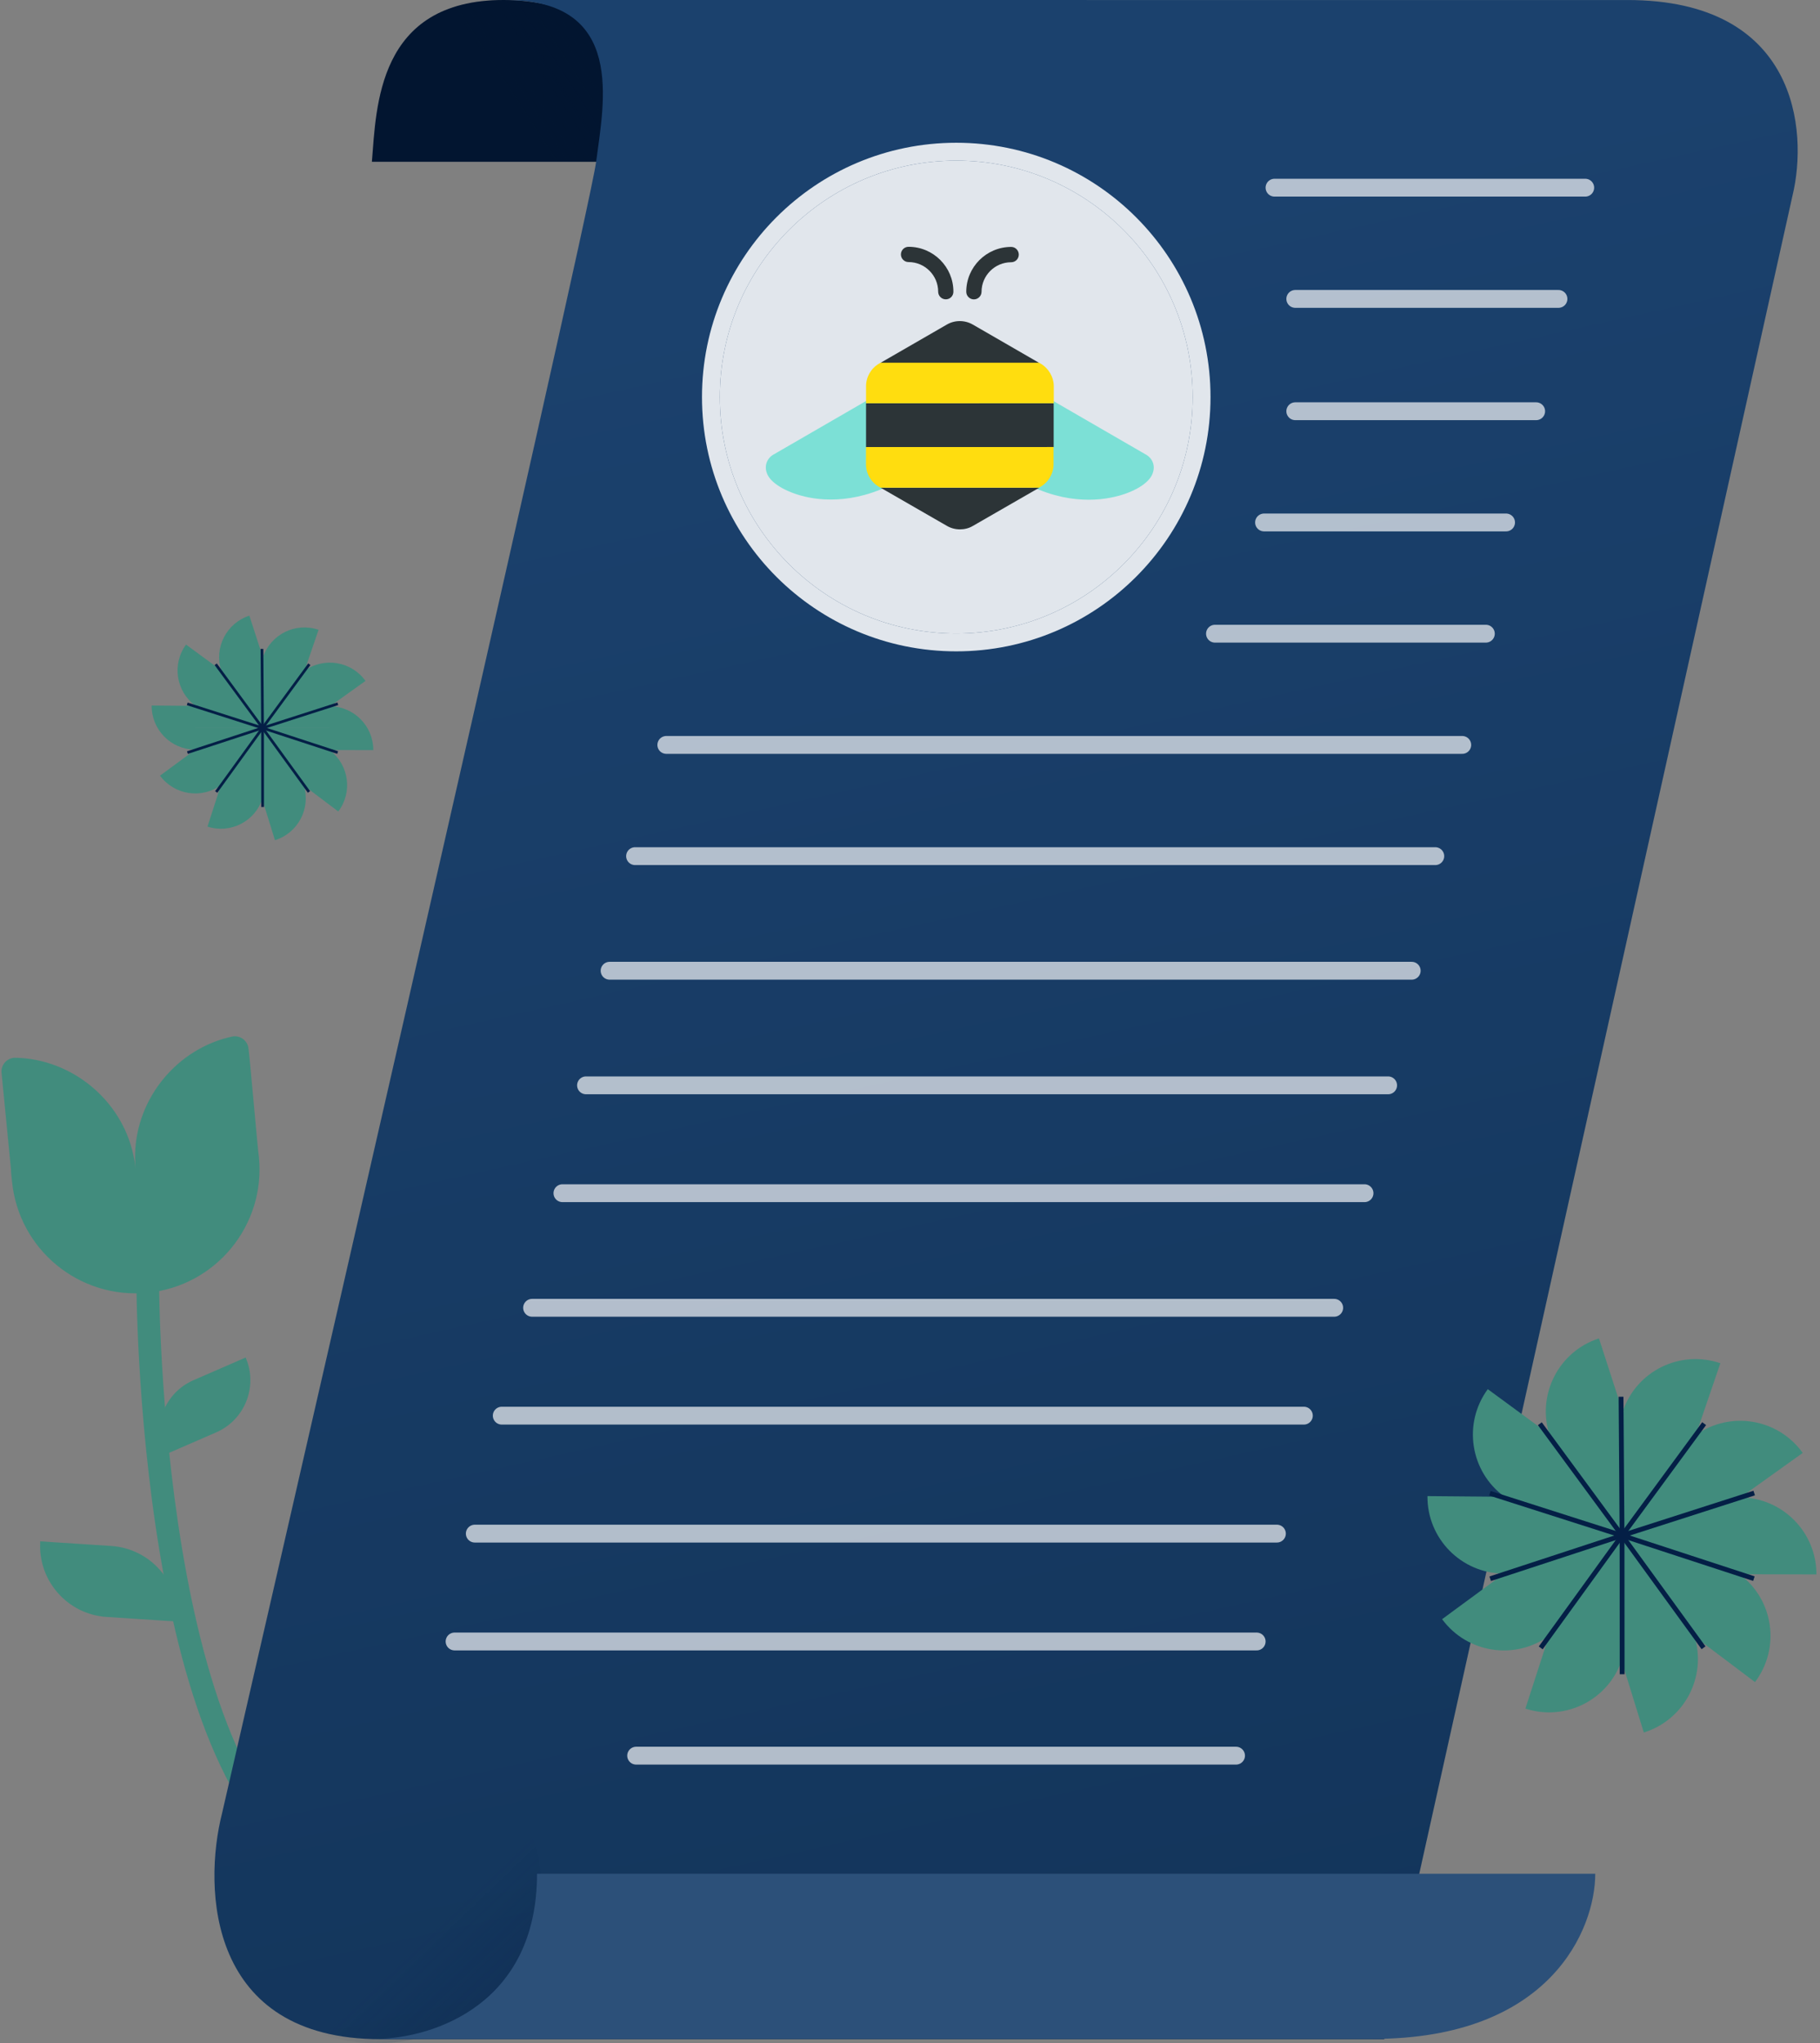 <svg width="204" height="229" viewBox="0 0 204 229" fill="none" xmlns="http://www.w3.org/2000/svg">
<rect x="0" y="0" width="204" height="229" fill="#808080" stroke="none"/>
<path d="M12.457 173.406C16.722 173.686 19.97 177.334 19.768 181.588L11.957 181.079C7.691 180.799 4.443 177.151 4.645 172.897L12.457 173.406C12.457 173.406 12.457 173.406 12.457 173.406Z" fill="#418C7D" stroke="#418C7D" stroke-width="0.281"/>
<path d="M21.742 154.816C18.628 156.171 17.176 159.765 18.454 162.893L24.172 160.407C27.286 159.052 28.738 155.458 27.46 152.33L21.742 154.816C21.742 154.816 21.742 154.816 21.742 154.816Z" fill="#418C7D" stroke="#418C7D" stroke-width="0.281"/>
<path d="M34.562 198.991C31.969 195.612 32.555 190.763 35.898 188.099L42.029 183.223C44.621 186.602 44.04 191.45 40.687 194.116L40.687 194.116L34.562 198.991Z" fill="#71EEB8" stroke="#71EEB8" stroke-width="0.281"/>
<path fill-rule="evenodd" clip-rule="evenodd" d="M15.287 143.559C15.287 143.559 15.287 143.558 16.557 143.558C17.827 143.558 17.827 143.558 17.827 143.558L17.827 143.567L17.827 143.597L17.827 143.719C17.828 143.827 17.829 143.989 17.832 144.201C17.837 144.626 17.847 145.252 17.867 146.053C17.907 147.654 17.988 149.954 18.149 152.739C18.472 158.313 19.117 165.816 20.406 173.553C21.696 181.303 23.622 189.226 26.48 195.671C29.357 202.156 33.067 206.892 37.777 208.676L36.878 211.051C31.203 208.902 27.124 203.384 24.159 196.701C21.176 189.976 19.207 181.814 17.901 173.97C16.593 166.115 15.94 158.516 15.614 152.886C15.451 150.069 15.369 147.742 15.328 146.117C15.308 145.304 15.297 144.667 15.292 144.231C15.29 144.014 15.288 143.847 15.288 143.733L15.287 143.604L15.287 143.571L15.287 143.559Z" fill="#418C7D"/>
<path d="M27.713 117.541L27.713 117.541L27.715 117.55C27.781 117.964 28.026 120.646 28.277 123.401L28.294 123.588C28.549 126.39 28.807 129.215 28.885 129.71C29.622 137.272 24.094 144.005 16.532 144.744L16.532 144.744L16.532 144.744L16.532 144.744L16.532 144.744L16.532 144.744L16.532 144.744L16.532 144.744L16.532 144.744L16.532 144.744L16.532 144.744L16.531 144.744L16.531 144.744L16.531 144.744L16.531 144.744L16.531 144.744L16.531 144.744L16.531 144.744L16.531 144.744L16.531 144.744L16.531 144.744L16.531 144.744L16.531 144.744L16.531 144.744L16.531 144.744L16.531 144.744L16.531 144.744L16.531 144.744L16.531 144.744L16.531 144.744L16.531 144.744L16.531 144.744L16.531 144.744L16.531 144.744L16.531 144.744L16.531 144.744L16.531 144.744L16.531 144.744L16.531 144.744L16.531 144.744L16.531 144.744L16.531 144.744L16.53 144.744L16.53 144.744L16.53 144.744L16.53 144.744L16.53 144.744L16.53 144.744L16.53 144.744L16.53 144.744L16.53 144.744L16.53 144.744L16.53 144.744L16.53 144.744L16.53 144.744L16.53 144.744L16.53 144.744L16.53 144.744L16.53 144.744L16.53 144.744L16.53 144.744L16.53 144.744L16.53 144.744L16.53 144.744L16.53 144.744L16.53 144.744L16.53 144.744L16.53 144.744L16.53 144.744L16.53 144.744L16.53 144.744L16.53 144.744L16.53 144.744L16.53 144.744L16.53 144.744L16.53 144.744L16.53 144.744L16.53 144.744L16.53 144.744L16.53 144.744L16.53 144.744L16.529 144.744L16.529 144.744L16.529 144.744L16.529 144.744L16.529 144.744L16.529 144.744L16.529 144.744L16.529 144.744L16.529 144.744L16.529 144.744L16.529 144.744L16.529 144.744L16.529 144.744L16.529 144.744L16.529 144.744L16.529 144.744L16.529 144.744L16.529 144.744L16.529 144.744L16.529 144.744L16.529 144.744L16.529 144.744L16.529 144.744L16.529 144.744L16.529 144.744L16.529 144.744L16.529 144.744L16.529 144.744L16.529 144.744L16.529 144.744L16.529 144.744L16.529 144.744L16.529 144.744L16.529 144.744L16.529 144.744L16.529 144.744L16.529 144.744L16.529 144.744L16.529 144.744L16.529 144.744L16.529 144.744L16.529 144.744L16.529 144.744L16.529 144.744L16.529 144.744L16.529 144.744L16.529 144.744L16.529 144.744L16.529 144.744L16.529 144.744L16.529 144.744L16.528 144.744L16.528 144.744L16.528 144.744L16.528 144.744L16.528 144.744L16.528 144.744L16.528 144.744L16.528 144.744L16.528 144.744L16.528 144.744L16.528 144.744L16.528 144.744L16.528 144.744L16.528 144.744L16.528 144.744L16.528 144.744L16.528 144.744L16.528 144.744L16.528 144.744L16.528 144.744L16.528 144.744L16.528 144.744L16.528 144.744L16.528 144.744L16.528 144.744L16.528 144.744L16.528 144.744L16.528 144.744L16.528 144.744L16.528 144.744L16.528 144.744L16.528 144.744L16.528 144.744L16.528 144.744L16.528 144.744L16.528 144.744L16.528 144.744L16.528 144.744L16.528 144.744L16.528 144.744L16.528 144.744L16.528 144.744L16.528 144.744L16.528 144.744L16.528 144.744L16.528 144.744L16.528 144.744L16.528 144.744L16.528 144.744L16.528 144.744L16.528 144.744L16.528 144.744L16.527 144.744L16.527 144.744L16.527 144.744L16.527 144.744L16.527 144.744L16.527 144.744L16.527 144.744L16.527 144.744L16.527 144.744L16.527 144.744L16.527 144.744L16.527 144.744L16.527 144.744L16.527 144.744L16.527 144.744L16.527 144.744L16.527 144.744L16.527 144.744L16.527 144.744L16.527 144.744L16.527 144.744L16.527 144.744L16.527 144.744L16.527 144.744L16.527 144.744L16.527 144.744L16.527 144.744L16.527 144.744L16.527 144.744L16.527 144.744L16.527 144.744L16.527 144.744L16.527 144.744L16.527 144.744L16.527 144.744L16.527 144.744L16.527 144.744L16.527 144.744L16.527 144.744L16.527 144.744L16.527 144.744L16.527 144.744L16.527 144.744L16.527 144.744L16.527 144.744L16.527 144.744L16.527 144.744L16.527 144.744L16.527 144.744L16.527 144.744L16.527 144.744L16.526 144.744L16.526 144.744L16.526 144.744L16.526 144.744L16.526 144.744L16.526 144.744L16.526 144.744L16.526 144.744L16.526 144.744L16.526 144.744L16.526 144.744L16.526 144.744L16.526 144.744L16.526 144.744L16.526 144.744L16.526 144.744L16.526 144.744L16.526 144.744L16.526 144.744L16.526 144.744L16.526 144.744L16.526 144.744L16.526 144.744L16.526 144.744L16.526 144.744L16.526 144.744L16.526 144.744L16.526 144.744L16.526 144.744L16.526 144.744L16.526 144.744L16.526 144.744L16.526 144.744L16.526 144.744L16.526 144.744L16.526 144.744L16.526 144.744L16.526 144.744L16.526 144.744L16.526 144.744L16.526 144.744L16.526 144.744L16.526 144.744L16.526 144.744L16.526 144.744L16.526 144.744L16.526 144.744L16.526 144.744L16.526 144.744L16.525 144.744L16.525 144.744L16.525 144.744L16.525 144.744L16.525 144.744L16.525 144.744L16.525 144.744L16.525 144.744L16.525 144.744L16.525 144.744L16.525 144.744L16.525 144.744L16.525 144.744L16.525 144.744L16.525 144.744L16.525 144.744L16.525 144.744L16.525 144.744L16.525 144.744L16.525 144.744L16.525 144.744L16.525 144.744L16.525 144.744L16.525 144.744L16.525 144.744L16.525 144.744L16.525 144.744L16.525 144.744L16.525 144.744L16.525 144.744L16.525 144.744L16.525 144.744L16.525 144.744L16.525 144.744L16.525 144.744L16.525 144.744L16.525 144.744L16.525 144.744L16.525 144.744L16.524 144.744L16.524 144.744L16.524 144.744L16.524 144.744L16.524 144.744L16.524 144.744L16.524 144.744L16.524 144.744L16.524 144.744L16.524 144.744L16.524 144.744L16.524 144.744L16.524 144.744L16.524 144.744L16.524 144.744L16.524 144.744L16.524 144.744L16.524 144.744L16.524 144.744L16.524 144.744L16.524 144.744L16.524 144.744L16.524 144.744L16.524 144.744L16.524 144.744L16.524 144.744L16.524 144.744L16.524 144.744L16.524 144.744L16.524 144.744L16.524 144.744L16.524 144.744L16.524 144.744L16.524 144.744L16.524 144.744L16.524 144.744L16.524 144.744L16.524 144.744L16.524 144.744L16.524 144.744L16.524 144.744L16.524 144.744L16.524 144.744L16.524 144.744L16.524 144.744L16.524 144.744L16.524 144.744L16.524 144.744L16.524 144.744L16.524 144.744L16.524 144.744L16.524 144.744L16.524 144.744L16.523 144.744L16.523 144.744L16.523 144.744L16.523 144.744L16.523 144.744L16.523 144.744L16.523 144.744L16.523 144.744L16.523 144.744L16.523 144.744L16.523 144.744L16.523 144.744L16.523 144.744L16.523 144.744L16.523 144.744L16.523 144.744L16.523 144.744L16.523 144.744L16.523 144.744L16.523 144.744L16.523 144.744L16.523 144.744L16.523 144.744L16.523 144.744L16.523 144.744L16.523 144.744L16.523 144.744L16.523 144.744L16.523 144.744L16.523 144.744L16.523 144.744L16.523 144.744L16.523 144.744L16.523 144.744L16.523 144.744L16.523 144.744L16.523 144.744L16.523 144.744L16.523 144.744L16.523 144.744L16.522 144.744L16.522 144.744L16.522 144.744L16.522 144.744L16.522 144.744L16.522 144.744L16.522 144.744L16.522 144.744L16.522 144.744L16.522 144.744L16.522 144.744L16.522 144.744L16.522 144.744L16.522 144.744L16.522 144.744L16.522 144.744L16.522 144.744L16.522 144.744L16.522 144.745L16.522 144.745L16.522 144.745L16.522 144.745L16.522 144.745L16.522 144.745L16.522 144.745L16.522 144.745L16.522 144.745L16.522 144.745L16.522 144.745L16.522 144.745L16.522 144.745L16.522 144.745L16.522 144.745L16.521 144.745L16.521 144.745L16.521 144.745L16.521 144.745L16.521 144.745L16.521 144.745L16.521 144.745L16.521 144.745L16.521 144.745L16.521 144.745L16.521 144.745L16.521 144.745L16.521 144.745L16.521 144.745L16.521 144.745L16.521 144.745L16.521 144.745L16.521 144.745L16.521 144.745L16.521 144.745L16.521 144.745L16.521 144.745L16.521 144.745L16.521 144.745L16.521 144.745L16.521 144.745L16.521 144.745L16.521 144.745L16.521 144.745L16.521 144.745L16.521 144.745L16.521 144.745L16.521 144.745L16.521 144.745L16.521 144.745L16.521 144.745L16.521 144.745L16.521 144.745L16.521 144.745L16.521 144.745L16.521 144.745L16.521 144.745L16.521 144.745L16.52 144.745L16.52 144.745L16.52 144.745L16.52 144.745L16.52 144.745L16.52 144.745L16.52 144.745L16.52 144.745L16.52 144.745L16.52 144.745L16.52 144.745L16.52 144.745L16.52 144.745L16.52 144.745L16.52 144.745L16.52 144.745L16.52 144.745L16.52 144.745L16.52 144.745L16.52 144.745L16.52 144.745L16.52 144.745L16.52 144.745L16.52 144.745L16.52 144.745L16.52 144.745L16.52 144.745L16.52 144.745L16.52 144.745L16.52 144.745L16.52 144.745L16.52 144.745L16.52 144.745L16.52 144.745L16.52 144.745L16.52 144.745L16.52 144.745L16.52 144.745L16.52 144.745L16.52 144.745L16.52 144.745L16.52 144.745L16.52 144.745L16.52 144.745L16.52 144.745L16.52 144.745L16.52 144.745L16.52 144.745L16.52 144.745L16.52 144.745L16.52 144.745L16.52 144.745L16.52 144.745L16.52 144.745L16.52 144.745L16.52 144.745L16.52 144.745L16.52 144.745L16.519 144.745L16.519 144.745L16.519 144.745L16.519 144.745L16.519 144.745L16.519 144.745L16.519 144.745L16.519 144.745L16.519 144.745L16.519 144.745L16.519 144.745L16.519 144.745L16.519 144.745L16.519 144.745L16.519 144.745L16.519 144.745L16.519 144.745L16.519 144.745L16.519 144.745L16.519 144.745L16.519 144.745L16.519 144.745L16.519 144.745L16.519 144.745L16.519 144.745L16.519 144.745L16.519 144.745L16.519 144.745L16.519 144.745L16.519 144.745L16.519 144.745L16.519 144.745L16.519 144.745L16.519 144.745L16.519 144.745L16.519 144.745L16.519 144.745L16.519 144.745L16.519 144.745L16.519 144.745L16.519 144.745L16.519 144.745L16.519 144.745L16.519 144.745L16.519 144.745L16.519 144.745L16.519 144.745L16.519 144.745L16.519 144.745L16.519 144.745L16.519 144.745L16.519 144.745L16.519 144.745L16.519 144.745L16.519 144.745L16.518 144.745L16.518 144.745L16.518 144.745L16.518 144.745L16.518 144.745L16.518 144.745L16.518 144.745L16.518 144.745L16.518 144.745L16.518 144.745L16.518 144.745L16.518 144.745L16.518 144.745L16.518 144.745L16.518 144.745L16.518 144.745L16.518 144.745L16.518 144.745L16.518 144.745L16.518 144.745L16.518 144.745L16.518 144.745L16.518 144.745L16.518 144.745L16.518 144.745L16.518 144.745L16.518 144.745L16.518 144.745L16.518 144.745L16.518 144.745L16.518 144.745L16.518 144.745L16.518 144.745L16.518 144.745L16.518 144.745L16.518 144.745L16.518 144.745L16.518 144.745L16.518 144.745L16.518 144.745L16.518 144.745L16.518 144.745L16.517 144.745L16.517 144.745L16.517 144.745L16.517 144.745L16.517 144.745L16.517 144.745L16.517 144.745L16.517 144.745L16.517 144.745L16.517 144.745L16.517 144.745L16.517 144.745L16.517 144.745L16.517 144.745L16.517 144.745L16.517 144.745L16.517 144.745L16.517 144.745L16.517 144.745L16.517 144.745L16.517 144.745L16.517 144.745L16.517 144.745L16.517 144.745L16.517 144.745L16.517 144.745L16.517 144.745L16.517 144.745L16.517 144.745L16.517 144.745L16.517 144.745L16.517 144.745L16.517 144.745L16.517 144.745L16.517 144.745L16.517 144.745L16.517 144.745L16.517 144.745L16.517 144.745L16.517 144.745L16.517 144.745L16.517 144.745L16.517 144.745L16.517 144.745L16.517 144.745L16.517 144.745L16.517 144.745L16.517 144.745L16.517 144.745L16.516 144.745L16.516 144.745L16.516 144.745L16.516 144.745L16.516 144.745L16.516 144.745L16.516 144.745L16.516 144.745L16.516 144.745L16.516 144.745L16.516 144.745L16.516 144.745L16.516 144.745L16.516 144.745L16.516 144.745L16.516 144.745L16.516 144.745L16.516 144.745L16.516 144.745L16.516 144.745L16.516 144.745L16.516 144.745L16.516 144.745L16.516 144.745L16.516 144.745L16.516 144.745L16.516 144.745L16.516 144.745L16.516 144.745L16.516 144.745L16.516 144.745L16.516 144.745L16.516 144.745L16.516 144.745L16.516 144.745L16.516 144.745L16.516 144.745L16.516 144.745L16.516 144.745L16.515 144.745L16.515 144.745L16.515 144.745L16.515 144.745L16.515 144.745L16.515 144.745L16.515 144.745L16.515 144.745L16.515 144.745L16.515 144.745L16.515 144.745L16.515 144.745L16.515 144.745L16.515 144.745L16.515 144.745L16.515 144.745L16.515 144.745L16.515 144.745L16.515 144.745L16.515 144.745L16.515 144.745L16.515 144.745L16.515 144.745L16.515 144.745L16.515 144.745L16.515 144.745L16.515 144.745L16.515 144.745L16.515 144.745L16.515 144.745L16.515 144.745L16.515 144.745L16.515 144.745L16.515 144.745L16.515 144.745L16.515 144.745C8.954 145.484 2.224 139.952 1.485 132.383L1.485 132.381C1.477 132.314 1.47 132.246 1.462 132.178C1.416 131.764 1.369 131.348 1.358 130.918L1.359 130.918L1.358 130.908L0.313 120.218C0.232 119.385 0.901 118.669 1.741 118.69L1.742 118.69C7.933 118.815 13.47 123.322 14.799 129.422L14.799 129.423C14.918 129.957 15.005 130.502 15.062 131.06L15.342 131.032C15.288 130.475 15.27 129.923 15.284 129.376L15.284 129.375C15.407 123.133 19.965 117.634 26.016 116.318L26.017 116.318C26.837 116.135 27.632 116.708 27.713 117.541Z" fill="#418C7D" stroke="#418C7D" stroke-width="0.281"/>
<path d="M74.332 18.132L41.684 18.132C42.188 12.088 42.246 -7.61957e-05 56.45 -7.37123e-05C70.653 -7.12289e-05 74.207 12.088 74.332 18.132Z" fill="#021530"/>
<path d="M74.332 18.132L41.684 18.132C42.188 12.088 42.246 -7.61957e-05 56.45 -7.37123e-05C70.653 -7.12289e-05 74.207 12.088 74.332 18.132Z" fill="url(#paint0_linear)"/>
<path d="M158.99 210.412L200.921 21.913C202.684 14.61 201.45 0.003 182.411 0.003H125.37C125.37 0.003 68.578 0.001 56.797 0C56.759 0 56.722 0 56.684 0C53.787 0 54.191 0 56.797 0C70.17 0.065 67.682 11.519 66.819 18.135C65.953 24.771 24.888 203.234 24.888 203.234C22.747 211.671 23.302 228.544 42.642 228.544H155.123L170.701 216.834L158.99 210.412Z" fill="url(#paint1_linear)"/>
<path d="M172.185 46.089H145.185M168.812 58.555H141.685M166.545 71.021H136.185M163.901 83.487H74.685M160.879 95.953H71.184M158.235 108.796H68.329M155.591 121.64H65.685M152.946 133.728H63.041M149.547 146.571H59.641M146.147 158.66H56.241M143.125 171.881H53.219M140.858 183.969H50.953M138.545 196.766H71.304M177.685 21.034H142.858M174.685 33.5H145.185" stroke="white" stroke-opacity="0.67" stroke-width="2" stroke-linecap="round"/>
<ellipse cx="42.185" cy="211.5" rx="18.5" ry="17.5" fill="url(#paint2_linear)"/>
<path d="M41.685 228.51C41.892 228.514 42.107 228.514 42.328 228.51L153.877 228.51C173.823 228.51 178.809 216.17 178.809 210L60.194 210C60.194 224.602 48.671 228.385 42.328 228.51L41.685 228.51Z" fill="#2C5079"/>
<circle cx="107.184" cy="44.5" r="26.5" fill="#E1E6EC"/>
<circle cx="107.184" cy="44.5" r="27.5" stroke="white" stroke-opacity="0.87" stroke-width="2"/>
<path d="M103.95 41.654C103.48 41.495 102.962 41.543 102.521 41.792L86.697 50.946C86.69 50.946 86.69 50.953 86.676 50.953C85.875 51.444 85.619 52.362 86.041 53.225C86.565 54.295 88.422 55.31 90.659 55.752C91.35 55.89 92.185 55.986 93.131 55.986C94.912 55.986 97.094 55.634 99.531 54.502C101.416 53.625 103.204 51.713 104.316 49.379C105.489 46.921 105.724 44.45 104.951 42.586C104.778 42.151 104.405 41.812 103.95 41.654Z" fill="#7CE0D6"/>
<path d="M128.488 50.968C128.481 50.968 128.481 50.961 128.467 50.961L112.643 41.806C112.215 41.551 111.697 41.502 111.214 41.668C110.758 41.827 110.386 42.165 110.206 42.607C109.433 44.471 109.667 46.95 110.841 49.401C111.953 51.734 113.741 53.647 115.626 54.523C118.049 55.656 120.238 56.008 122.026 56.008C122.972 56.008 123.807 55.911 124.497 55.773C126.734 55.345 128.592 54.33 129.116 53.246C129.544 52.369 129.289 51.465 128.488 50.968Z" fill="#7CE0D6"/>
<path d="M101.837 27.66C101.361 27.66 100.981 28.047 100.981 28.516C100.981 28.986 101.368 29.372 101.837 29.372C103.667 29.372 105.158 30.864 105.158 32.693C105.158 33.163 105.545 33.549 106.014 33.549C106.242 33.549 106.463 33.46 106.622 33.294C106.781 33.128 106.87 32.914 106.864 32.679C106.864 29.918 104.613 27.66 101.837 27.66Z" fill="#2C3437"/>
<path d="M113.346 27.673C110.57 27.673 108.306 29.924 108.306 32.699C108.306 33.169 108.692 33.555 109.162 33.555C109.624 33.555 110.011 33.175 110.018 32.713C110.018 30.883 111.509 29.392 113.339 29.392C113.815 29.392 114.195 29.006 114.195 28.536C114.195 28.067 113.815 27.673 113.346 27.673Z" fill="#2C3437"/>
<path d="M115.046 54.655H114.97H113.458H101.721H100.209H99.975H98.697L106.133 58.936C106.582 59.198 107.093 59.329 107.597 59.329C108.108 59.329 108.612 59.205 109.06 58.936L116.496 54.655H115.046Z" fill="#2C3437"/>
<path d="M117.344 45.205H116.591H98.586H97.826H97.074V50.114H97.826H98.586H116.591H117.344H118.103V45.205H117.344Z" fill="#2C3437"/>
<path d="M116.64 40.75L116.453 40.639H114.941H114.569H113.423H101.748H100.733H100.236H98.724L98.537 40.75C97.64 41.267 97.074 42.241 97.074 43.276V45.196H97.833H98.593H116.598H117.358H118.117V43.276C118.103 42.241 117.537 41.274 116.64 40.75Z" fill="#FFDD0F"/>
<path d="M117.344 50.104H116.584H98.585H97.826H97.067V52.037C97.067 53.073 97.626 54.046 98.53 54.564L98.689 54.654H99.966H100.201H101.713H113.443H114.955H115.031H116.467L116.633 54.557C117.53 54.032 118.089 53.066 118.089 52.03V50.097H117.344V50.104Z" fill="#FFDD0F"/>
<path d="M109.045 36.379C108.133 35.854 107.022 35.854 106.124 36.379L98.716 40.653H100.228H100.725H101.74H113.422H114.554H114.934H116.446L109.045 36.379Z" fill="#2C3437"/>
<g clip-path="url(#clip0)">
<path d="M181.81 185.957L173.626 183.308L170.978 191.492C175.496 192.957 180.346 190.485 181.81 185.957Z" fill="#418C7D"/>
<path d="M173.679 183.298L168.579 176.37L161.641 181.47C164.466 185.302 169.846 186.112 173.679 183.298Z" fill="#418C7D"/>
<path d="M168.527 176.36L168.6 167.75L160 167.677C159.959 172.434 163.781 176.318 168.527 176.36Z" fill="#418C7D"/>
<path d="M168.611 167.729L173.711 160.791L166.762 155.692C163.948 159.524 164.779 164.914 168.611 167.729Z" fill="#418C7D"/>
<path d="M173.689 160.843L181.873 158.184L179.224 150C174.696 151.465 172.224 156.325 173.689 160.843Z" fill="#418C7D"/>
<path d="M181.905 158.143L190.047 160.926L192.831 152.784C188.323 151.246 183.442 153.646 181.905 158.143Z" fill="#418C7D"/>
<path d="M190.057 160.843L195.063 167.843L202.063 162.837C199.301 158.974 193.921 158.08 190.057 160.843Z" fill="#418C7D"/>
<path d="M195.011 167.822L194.99 176.432L203.6 176.453C203.611 171.696 199.768 167.833 195.011 167.822Z" fill="#418C7D"/>
<path d="M195.021 176.464L189.838 183.339L196.714 188.522C199.581 184.71 198.822 179.32 195.021 176.464Z" fill="#418C7D"/>
<path d="M189.933 183.401L181.707 185.946L184.251 194.172C188.79 192.759 191.335 187.94 189.933 183.401Z" fill="#418C7D"/>
<path d="M195.739 172.091H181.811V186.019H181.822C189.507 186.019 195.739 179.777 195.739 172.091Z" fill="#418C7D"/>
<path d="M167.894 172.091H181.821V186.019H181.811C174.125 186.019 167.894 179.777 167.894 172.091Z" fill="#418C7D"/>
<path d="M167.894 172.101H181.821V158.174H181.811C174.125 158.174 167.894 164.405 167.894 172.101Z" fill="#418C7D"/>
<path d="M195.739 172.101H181.811V158.174H181.822C189.507 158.174 195.739 164.405 195.739 172.101Z" fill="#418C7D"/>
<path d="M191.014 159.553L181.812 172.091" stroke="#041F46" stroke-width="0.539" stroke-miterlimit="10"/>
<path d="M196.623 167.333L181.812 172.091" stroke="#041F46" stroke-width="0.539" stroke-miterlimit="10"/>
<path d="M196.589 176.927L181.811 172.091" stroke="#041F46" stroke-width="0.539" stroke-miterlimit="10"/>
<path d="M190.946 184.674L181.811 172.091" stroke="#041F46" stroke-width="0.539" stroke-miterlimit="10"/>
<path d="M181.822 187.641L181.811 172.091" stroke="#041F46" stroke-width="0.539" stroke-miterlimit="10"/>
<path d="M172.697 184.686L181.81 172.091" stroke="#041F46" stroke-width="0.539" stroke-miterlimit="10"/>
<path d="M167.033 176.939L181.81 172.091" stroke="#041F46" stroke-width="0.539" stroke-miterlimit="10"/>
<path d="M167 167.356L181.811 172.091" stroke="#041F46" stroke-width="0.539" stroke-miterlimit="10"/>
<path d="M172.598 159.564L181.811 172.091" stroke="#041F46" stroke-width="0.539" stroke-miterlimit="10"/>
<path d="M181.699 156.541L181.811 172.091" stroke="#041F46" stroke-width="0.539" stroke-miterlimit="10"/>
</g>
<g clip-path="url(#clip1)">
<path d="M29.427 89.487L24.764 87.978L23.255 92.641C25.829 93.475 28.592 92.067 29.427 89.487Z" fill="#418C7D"/>
<path d="M24.794 87.972L21.888 84.025L17.935 86.93C19.545 89.114 22.61 89.575 24.794 87.972Z" fill="#418C7D"/>
<path d="M21.858 84.019L21.9 79.113L17 79.072C16.977 81.782 19.154 83.995 21.858 84.019Z" fill="#418C7D"/>
<path d="M21.906 79.101L24.812 75.148L20.853 72.243C19.249 74.426 19.723 77.498 21.906 79.101Z" fill="#418C7D"/>
<path d="M24.799 75.178L29.462 73.663L27.953 69C25.373 69.834 23.965 72.604 24.799 75.178Z" fill="#418C7D"/>
<path d="M29.48 73.639L34.12 75.225L35.706 70.586C33.137 69.71 30.356 71.077 29.48 73.639Z" fill="#418C7D"/>
<path d="M34.126 75.178L36.978 79.166L40.966 76.314C39.392 74.113 36.327 73.604 34.126 75.178Z" fill="#418C7D"/>
<path d="M36.948 79.154L36.936 84.06L41.842 84.072C41.848 81.362 39.658 79.16 36.948 79.154Z" fill="#418C7D"/>
<path d="M36.954 84.078L34.001 87.995L37.918 90.948C39.552 88.776 39.12 85.705 36.954 84.078Z" fill="#418C7D"/>
<path d="M34.054 88.031L29.368 89.481L30.818 94.167C33.404 93.362 34.853 90.617 34.054 88.031Z" fill="#418C7D"/>
<path d="M37.363 81.587H29.427V89.522H29.433C33.812 89.522 37.363 85.966 37.363 81.587Z" fill="#418C7D"/>
<path d="M21.497 81.587H29.433V89.522H29.427C25.048 89.522 21.497 85.966 21.497 81.587Z" fill="#418C7D"/>
<path d="M21.497 81.592H29.433V73.657H29.427C25.048 73.657 21.497 77.207 21.497 81.592Z" fill="#418C7D"/>
<path d="M37.363 81.592H29.427V73.657H29.433C33.812 73.657 37.363 77.207 37.363 81.592Z" fill="#418C7D"/>
<path d="M34.67 74.443L29.427 81.587" stroke="#041F46" stroke-width="0.307" stroke-miterlimit="10"/>
<path d="M37.866 78.876L29.427 81.587" stroke="#041F46" stroke-width="0.307" stroke-miterlimit="10"/>
<path d="M37.847 84.342L29.427 81.587" stroke="#041F46" stroke-width="0.307" stroke-miterlimit="10"/>
<path d="M34.632 88.756L29.427 81.587" stroke="#041F46" stroke-width="0.307" stroke-miterlimit="10"/>
<path d="M29.434 90.446L29.427 81.587" stroke="#041F46" stroke-width="0.307" stroke-miterlimit="10"/>
<path d="M24.234 88.762L29.427 81.587" stroke="#041F46" stroke-width="0.307" stroke-miterlimit="10"/>
<path d="M21.007 84.348L29.426 81.587" stroke="#041F46" stroke-width="0.307" stroke-miterlimit="10"/>
<path d="M20.988 78.888L29.427 81.587" stroke="#041F46" stroke-width="0.307" stroke-miterlimit="10"/>
<path d="M24.178 74.449L29.427 81.587" stroke="#041F46" stroke-width="0.307" stroke-miterlimit="10"/>
<path d="M29.363 72.727L29.427 81.586" stroke="#041F46" stroke-width="0.307" stroke-miterlimit="10"/>
</g>
<defs>
<linearGradient id="paint0_linear" x1="57.184" y1="11" x2="74.99" y2="-0.6" gradientUnits="userSpaceOnUse">
<stop stop-color="#021530" stop-opacity="0"/>
<stop offset="1" stop-color="#021530"/>
</linearGradient>
<linearGradient id="paint1_linear" x1="162.564" y1="14.716" x2="205.234" y2="207.147" gradientUnits="userSpaceOnUse">
<stop stop-color="#1B416D"/>
<stop offset="1" stop-color="#13355B"/>
</linearGradient>
<linearGradient id="paint2_linear" x1="83.685" y1="244.5" x2="52.685" y2="212" gradientUnits="userSpaceOnUse">
<stop stop-color="#051A37" stop-opacity="0.8"/>
<stop offset="1" stop-color="#041F46" stop-opacity="0"/>
</linearGradient>
<clipPath id="clip0">
<rect width="43.601" height="44.161" fill="white" transform="translate(160 150)"/>
</clipPath>
<clipPath id="clip1">
<rect width="24.842" height="25.161" fill="white" transform="translate(17 69)"/>
</clipPath>
</defs>
</svg>
